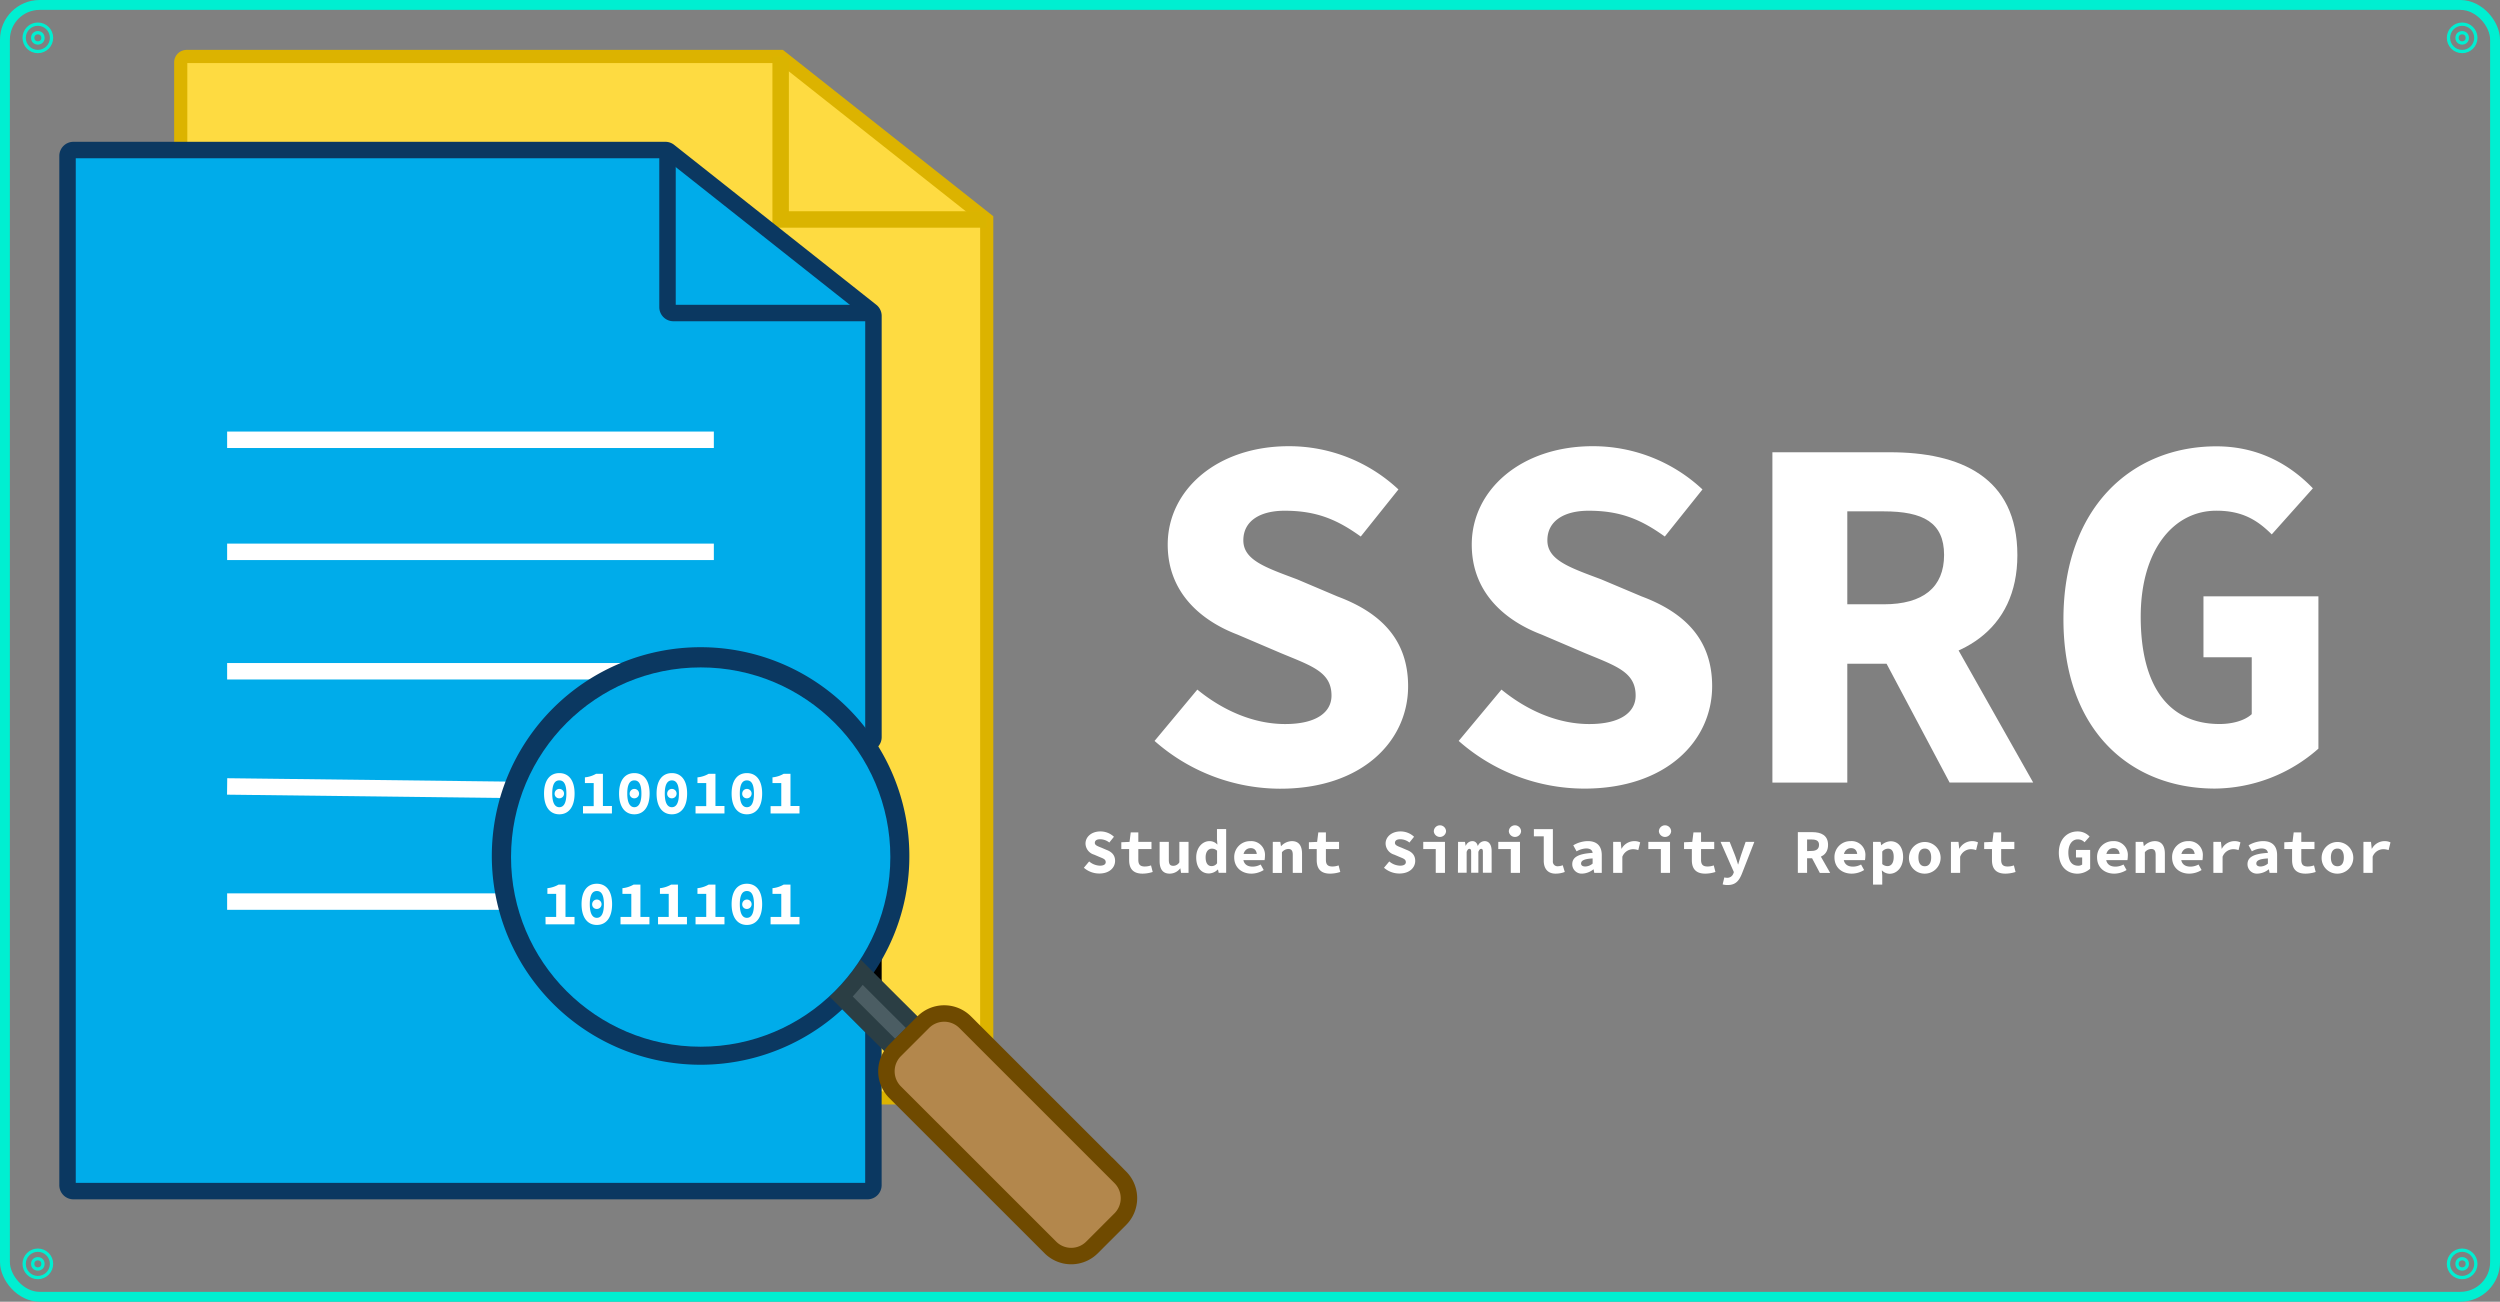 <svg xmlns="http://www.w3.org/2000/svg" viewBox="0 0 759.69 395.56"><rect x="0" y="0" width="759.69" height="395.56" fill="#808080" stroke="none"/><defs><style>.cls-1{fill:#fedb41;stroke:#dcb300;stroke-width:4px;}.cls-1,.cls-11,.cls-12,.cls-2,.cls-3,.cls-4,.cls-5,.cls-6,.cls-7,.cls-8,.cls-9{stroke-miterlimit:10;}.cls-11,.cls-12,.cls-2,.cls-3,.cls-5,.cls-6{fill:none;}.cls-2{stroke:#dab400;}.cls-2,.cls-3,.cls-4,.cls-5,.cls-6,.cls-8,.cls-9{stroke-width:5px;}.cls-3{stroke:#000;}.cls-13,.cls-4{fill:#00acea;}.cls-4,.cls-6,.cls-7{stroke:#0b3861;}.cls-5{stroke:#fff;}.cls-7{fill:#0b3861;stroke-width:6px;}.cls-8{fill:#4b5d63;stroke:#2b3e44;}.cls-9{fill:#b3874c;stroke:#6f4a00;}.cls-10{fill:#fff;}.cls-11,.cls-12{stroke:#00efd1;}.cls-11{stroke-width:3px;}</style></defs><g id="Layer_5" data-name="Layer 5"><path class="cls-1" d="M176.88,318.53H357.37L420,368.05V635H175.08V320.33A1.8,1.8,0,0,1,176.88,318.53Z" transform="translate(-120.16 -301.37)"/><polyline class="cls-2" points="237.22 17.16 237.22 66.69 299.82 66.69"/><path class="cls-3" d="M382.05,596.86a61.59,61.59,0,0,0,3.53-5.48v9Z" transform="translate(-120.16 -301.37)"/><path class="cls-4" d="M385.58,397.36v128a1.8,1.8,0,0,1-3.26,1.07,60.44,60.44,0,0,0-109.71,35c0,1,0,1.91.07,2.85a60.44,60.44,0,0,0,101.83,41.13,1.8,1.8,0,0,1,2.53,0l8,8a1.81,1.81,0,0,1,.53,1.28v46.83a1.81,1.81,0,0,1-1.81,1.8H142.48a1.8,1.8,0,0,1-1.8-1.8V348.77a1.8,1.8,0,0,1,1.8-1.81H322.35a1.81,1.81,0,0,1,1.12.39l61.42,48.59A1.81,1.81,0,0,1,385.58,397.36Z" transform="translate(-120.16 -301.37)"/><line class="cls-5" x1="69.02" y1="133.64" x2="216.92" y2="133.64"/><line class="cls-5" x1="69.02" y1="167.69" x2="216.92" y2="167.69"/><line class="cls-5" x1="190.46" y1="203.98" x2="69.02" y2="203.98"/><line class="cls-5" x1="69.02" y1="238.98" x2="155.87" y2="240.03"/><line class="cls-5" x1="154.05" y1="273.97" x2="69.02" y2="273.97"/><path class="cls-6" d="M323,347V394.7a1.79,1.79,0,0,0,1.79,1.79h60.81" transform="translate(-120.16 -301.37)"/><path class="cls-7" d="M393.49,561.48a60.08,60.08,0,0,1-7.91,29.9,61.59,61.59,0,0,1-3.53,5.48,59.38,59.38,0,0,1-6.26,7.36,60.44,60.44,0,0,1-103.11-39.89c-.05-.94-.07-1.89-.07-2.85a60.44,60.44,0,1,1,120.88,0Z" transform="translate(-120.16 -301.37)"/><path class="cls-8" d="M399,613.76l-6.81,6.81L385.58,614l-9.79-9.79a59.38,59.38,0,0,0,6.26-7.36l3.53,3.53,5.22,5.22Z" transform="translate(-120.16 -301.37)"/><path id="Handle" class="cls-9" d="M460.63,671.8,452,680.43a8.94,8.94,0,0,1-12.66,0l-47.21-47.19a9,9,0,0,1,0-12.67h0l6.81-6.81,1.81-1.81a9,9,0,0,1,12.66,0l47.21,47.2A9,9,0,0,1,460.63,671.8Z" transform="translate(-120.16 -301.37)"/><path class="cls-10" d="M471,526.52l13-15.6c7.58,6.21,16.95,10.47,26.68,10.47s14.09-3.73,14.09-8.64c0-7.22-6-9-15.47-12.95l-13.07-5.58C485.16,490,475,481.47,475,466.86c0-16.62,15-29.9,36.78-29.9a48.6,48.6,0,0,1,33.33,13.14l-11.45,14.31c-7.06-5.07-13.32-7.84-23.12-7.84-7.49,0-12.56,3.1-12.56,9,0,6,6.73,8.24,16.35,11.85l12.28,5.21c13.14,4.92,21.44,13.12,21.44,27.28,0,16.68-14,31.13-38.84,31.13A57.82,57.82,0,0,1,471,526.52Z" transform="translate(-120.16 -301.37)"/><path class="cls-10" d="M563.42,526.52l13-15.6c7.59,6.21,16.95,10.47,26.68,10.47s14.09-3.73,14.09-8.64c0-7.22-6-9-15.46-12.95l-13.07-5.58c-11.13-4.22-21.27-12.75-21.27-27.36,0-16.62,15-29.9,36.77-29.9a48.61,48.61,0,0,1,33.34,13.14l-11.45,14.31c-7.06-5.07-13.32-7.84-23.13-7.84-7.48,0-12.55,3.1-12.55,9,0,6,6.72,8.24,16.35,11.85L619,482.6c13.14,4.92,21.44,13.12,21.44,27.28,0,16.68-14,31.13-38.84,31.13A57.82,57.82,0,0,1,563.42,526.52Z" transform="translate(-120.16 -301.37)"/><path class="cls-10" d="M658.75,438.8h35.69c21.26,0,38.75,7.4,38.75,31.27,0,23.07-17.49,33-38.75,33H681.51v36.11H658.75ZM692.59,485c11.93,0,18.33-5.13,18.33-15s-6.4-13.24-18.33-13.24H681.51V485ZM706,482.52l32,56.65H712.6l-22.34-42.1Z" transform="translate(-120.16 -301.37)"/><path class="cls-10" d="M747.19,489.54C747.19,456,767.6,437,793.67,437c13.51,0,23,6.2,29.32,12.76l-12.5,14c-4.33-4.3-8.9-7.2-16.82-7.2-13.16,0-23,12.11-23,32.22,0,20.63,8.13,32.6,24,32.6,3.75,0,7.6-1,9.74-3V501.1H789.74V482.58h34.93v46.28A48.07,48.07,0,0,1,793.26,541C767.63,541,747.19,523.39,747.19,489.54Z" transform="translate(-120.16 -301.37)"/><path class="cls-10" d="M449.52,565.06l1.61-1.92a5.28,5.28,0,0,0,3.29,1.29c1.19,0,1.74-.46,1.74-1.06,0-.9-.74-1.11-1.91-1.6l-1.61-.69a3.6,3.6,0,0,1-2.62-3.37c0-2.05,1.84-3.69,4.53-3.69a6,6,0,0,1,4.11,1.62l-1.41,1.76a4.46,4.46,0,0,0-2.85-1c-.92,0-1.55.38-1.55,1.1s.83,1,2,1.46l1.51.65c1.62.6,2.65,1.61,2.65,3.36,0,2.06-1.73,3.84-4.79,3.84A7.13,7.13,0,0,1,449.52,565.06Z" transform="translate(-120.16 -301.37)"/><path class="cls-10" d="M463.28,562.72v-3.33H460.9v-2.08l2.5-.11.36-2.88h2.31v2.88h4v2.19h-4v3.29c0,1.44.61,2,2,2a5.55,5.55,0,0,0,1.86-.34l.51,2a10.28,10.28,0,0,1-3.08.51C464.34,566.85,463.28,565.19,463.28,562.72Z" transform="translate(-120.16 -301.37)"/><path class="cls-10" d="M472.54,563V557.2h2.8v5.46c0,1.25.33,1.81,1.37,1.81a2.15,2.15,0,0,0,1.83-1.07v-6.2h2.79v9.42h-2.28l-.2-1.35h-.08a4,4,0,0,1-3.17,1.58C473.45,566.85,472.54,565.4,472.54,563Z" transform="translate(-120.16 -301.37)"/><path class="cls-10" d="M483.66,561.92c0-3.09,2-4.95,4-4.95a3.09,3.09,0,0,1,2.37,1h.07l-.13-1.46v-3.21h2.79v13.3h-2.27l-.21-1h-.07a3.93,3.93,0,0,1-2.61,1.19C485.23,566.85,483.66,565,483.66,561.92Zm6.34,1.77v-3.8a2.21,2.21,0,0,0-1.58-.63c-1,0-1.9.83-1.9,2.62s.68,2.68,1.83,2.68A2,2,0,0,0,490,563.69Z" transform="translate(-120.16 -301.37)"/><path class="cls-10" d="M495.21,561.91a4.81,4.81,0,0,1,4.9-4.94,4.18,4.18,0,0,1,4.44,4.53,7.82,7.82,0,0,1-.12,1.25h-7.15v-1.88h5.26l-.44.54c0-1.52-.66-2.31-1.89-2.31s-2.29.93-2.29,2.81,1.06,2.81,2.9,2.81a5.17,5.17,0,0,0,2.42-.65l.93,1.68a7.21,7.21,0,0,1-3.73,1.1C497.5,566.85,495.21,565,495.21,561.91Z" transform="translate(-120.16 -301.37)"/><path class="cls-10" d="M506.93,557.2h2.28l.2,1.26h.08a4.54,4.54,0,0,1,3.26-1.49c2.13,0,3.07,1.46,3.07,3.83v5.82H513v-5.46c0-1.25-.36-1.81-1.38-1.81a2.64,2.64,0,0,0-1.91,1v6.29h-2.8Z" transform="translate(-120.16 -301.37)"/><path class="cls-10" d="M520.28,562.72v-3.33H517.9v-2.08l2.5-.11.36-2.88h2.31v2.88h4v2.19h-4v3.29c0,1.44.61,2,2,2a5.55,5.55,0,0,0,1.86-.34l.51,2a10.34,10.34,0,0,1-3.08.51C521.34,566.85,520.28,565.19,520.28,562.72Z" transform="translate(-120.16 -301.37)"/><path class="cls-10" d="M540.72,565.06l1.61-1.92a5.28,5.28,0,0,0,3.29,1.29c1.19,0,1.74-.46,1.74-1.06,0-.9-.74-1.11-1.91-1.6l-1.61-.69a3.61,3.61,0,0,1-2.63-3.37c0-2.05,1.85-3.69,4.54-3.69a6,6,0,0,1,4.11,1.62l-1.41,1.76a4.46,4.46,0,0,0-2.85-1c-.93,0-1.55.38-1.55,1.1s.83,1,2,1.46l1.51.65c1.62.6,2.65,1.61,2.65,3.36,0,2.06-1.73,3.84-4.8,3.84A7.1,7.1,0,0,1,540.72,565.06Z" transform="translate(-120.16 -301.37)"/><path class="cls-10" d="M556.45,559.39h-3.8V557.2h6.6v9.42h-2.8Zm-.59-5.37a1.86,1.86,0,0,1,3.72,0,1.87,1.87,0,0,1-3.72,0Z" transform="translate(-120.16 -301.37)"/><path class="cls-10" d="M563.23,557.2h2.1l.2,1.16h.07a2.14,2.14,0,0,1,2-1.39c.81,0,1.41.53,1.64,1.54a2.2,2.2,0,0,1,2.08-1.54c1.35,0,2.11,1.16,2.11,3v6.61h-2.66v-6.41c0-.59-.14-.86-.51-.86s-.6.3-.86.92v6.35h-2.19v-6.41c0-.59-.17-.86-.53-.86s-.59.3-.84.92v6.35h-2.65Z" transform="translate(-120.16 -301.37)"/><path class="cls-10" d="M579.25,559.39h-3.8V557.2h6.6v9.42h-2.8Zm-.59-5.37a1.86,1.86,0,0,1,3.72,0,1.87,1.87,0,0,1-3.72,0Z" transform="translate(-120.16 -301.37)"/><path class="cls-10" d="M589.27,562.94v-7.43h-3v-2.19h5.77v9.73a1.4,1.4,0,0,0,1.53,1.55,4.21,4.21,0,0,0,1.47-.31l.62,2.05a7.85,7.85,0,0,1-2.81.51C590.5,566.85,589.27,565.33,589.27,562.94Z" transform="translate(-120.16 -301.37)"/><path class="cls-10" d="M597.93,564c0-2.11,1.74-3.19,6.19-3.46-.09-.84-.73-1.35-2-1.35a6.58,6.58,0,0,0-2.88.88l-1-1.83a8.89,8.89,0,0,1,4.41-1.28c2.65,0,4.25,1.38,4.25,4.27v5.38h-2.28l-.2-1.06h-.07a5.78,5.78,0,0,1-3.35,1.29A2.85,2.85,0,0,1,597.93,564Zm6.19-.22v-1.55c-2.77.14-3.51.74-3.51,1.55,0,.6.51.9,1.3.9A3.61,3.61,0,0,0,604.12,563.79Z" transform="translate(-120.16 -301.37)"/><path class="cls-10" d="M610.36,557.2h2.29l.22,2.06h.07a4.39,4.39,0,0,1,3.82-2.29,3.92,3.92,0,0,1,1.81.38L618,559.7a4.91,4.91,0,0,0-1.67-.28,3.52,3.52,0,0,0-3.18,2.3v4.9h-2.79Z" transform="translate(-120.16 -301.37)"/><path class="cls-10" d="M624.85,559.39h-3.8V557.2h6.59v9.42h-2.79Zm-.59-5.37a1.86,1.86,0,0,1,3.72,0,1.87,1.87,0,0,1-3.72,0Z" transform="translate(-120.16 -301.37)"/><path class="cls-10" d="M634.27,562.72v-3.33H631.9v-2.08l2.5-.11.36-2.88h2.31v2.88h4v2.19h-4v3.29c0,1.44.61,2,2,2a5.6,5.6,0,0,0,1.86-.34l.51,2a10.34,10.34,0,0,1-3.08.51C635.34,566.85,634.27,565.19,634.27,562.72Z" transform="translate(-120.16 -301.37)"/><path class="cls-10" d="M643.63,570.12l.51-2.13a2.62,2.62,0,0,0,.72.11,1.93,1.93,0,0,0,2-1.22l.18-.5L643,557.2h2.77l1.59,4c.33.88.64,1.84.93,2.83h.08c.25-.94.57-1.91.86-2.83l1.38-4h2.65l-3.72,9.53c-.92,2.35-2,3.58-4.42,3.58A5.52,5.52,0,0,1,643.63,570.12Z" transform="translate(-120.16 -301.37)"/><path class="cls-10" d="M666.48,554.24h4.4c2.62,0,4.78.92,4.78,3.86s-2.16,4.07-4.78,4.07h-1.59v4.45h-2.81Zm4.17,5.71c1.48,0,2.27-.64,2.27-1.85s-.79-1.63-2.27-1.63h-1.36V560Zm1.66-.31,4,7h-3.14l-2.75-5.19Z" transform="translate(-120.16 -301.37)"/><path class="cls-10" d="M677.61,561.91a4.81,4.81,0,0,1,4.9-4.94A4.18,4.18,0,0,1,687,561.5a7.82,7.82,0,0,1-.12,1.25h-7.15v-1.88h5.26l-.44.54c0-1.52-.66-2.31-1.9-2.31s-2.28.93-2.28,2.81,1.06,2.81,2.89,2.81a5.21,5.21,0,0,0,2.43-.65l.93,1.68a7.24,7.24,0,0,1-3.74,1.1C679.89,566.85,677.61,565,677.61,561.91Z" transform="translate(-120.16 -301.37)"/><path class="cls-10" d="M689.33,557.2h2.28l.2,1h.07a4.32,4.32,0,0,1,2.81-1.19c2.35,0,3.78,1.89,3.78,4.79,0,3.24-2,5.09-4.09,5.09a3.37,3.37,0,0,1-2.32-1H692l.13,1.53v2.76h-2.8Zm6.28,4.59c0-1.69-.56-2.53-1.74-2.53a2.34,2.34,0,0,0-1.74.87v3.81a2.43,2.43,0,0,0,1.61.62C694.77,564.56,695.61,563.74,695.61,561.79Z" transform="translate(-120.16 -301.37)"/><path class="cls-10" d="M700.25,561.92a4.81,4.81,0,1,1,4.81,4.93A4.73,4.73,0,0,1,700.25,561.92Zm6.75,0c0-1.64-.65-2.69-1.94-2.69s-1.94,1-1.94,2.69.65,2.68,1.94,2.68S707,563.55,707,561.92Z" transform="translate(-120.16 -301.37)"/><path class="cls-10" d="M713,557.2h2.3l.22,2.06h.07a4.38,4.38,0,0,1,3.82-2.29,3.92,3.92,0,0,1,1.81.38l-.57,2.35a4.91,4.91,0,0,0-1.67-.28,3.52,3.52,0,0,0-3.18,2.3v4.9H713Z" transform="translate(-120.16 -301.37)"/><path class="cls-10" d="M725.47,562.72v-3.33H723.1v-2.08l2.5-.11.36-2.88h2.31v2.88h4v2.19h-4v3.29c0,1.44.6,2,2,2a5.65,5.65,0,0,0,1.86-.34l.51,2a10.34,10.34,0,0,1-3.08.51C726.54,566.85,725.47,565.19,725.47,562.72Z" transform="translate(-120.16 -301.37)"/><path class="cls-10" d="M745.79,560.5c0-4.13,2.52-6.48,5.73-6.48a4.92,4.92,0,0,1,3.62,1.57l-1.54,1.73a2.69,2.69,0,0,0-2.08-.88c-1.62,0-2.84,1.49-2.84,4s1,4,3,4a2,2,0,0,0,1.2-.36v-2.14H751v-2.29h4.31v5.71a5.94,5.94,0,0,1-3.88,1.5C748.31,566.85,745.79,564.68,745.79,560.5Z" transform="translate(-120.16 -301.37)"/><path class="cls-10" d="M757.41,561.91a4.8,4.8,0,0,1,4.9-4.94,4.19,4.19,0,0,1,4.44,4.53,7.82,7.82,0,0,1-.12,1.25h-7.15v-1.88h5.26l-.44.54c0-1.52-.66-2.31-1.9-2.31s-2.29.93-2.29,2.81,1.07,2.81,2.9,2.81a5.21,5.21,0,0,0,2.43-.65l.93,1.68a7.24,7.24,0,0,1-3.74,1.1C759.69,566.85,757.41,565,757.41,561.91Z" transform="translate(-120.16 -301.37)"/><path class="cls-10" d="M769.13,557.2h2.28l.2,1.26h.08a4.52,4.52,0,0,1,3.25-1.49c2.13,0,3.07,1.46,3.07,3.83v5.82h-2.8v-5.46c0-1.25-.36-1.81-1.38-1.81a2.63,2.63,0,0,0-1.9,1v6.29h-2.8Z" transform="translate(-120.16 -301.37)"/><path class="cls-10" d="M780.21,561.91a4.8,4.8,0,0,1,4.9-4.94,4.18,4.18,0,0,1,4.43,4.53,8.07,8.07,0,0,1-.11,1.25h-7.15v-1.88h5.26l-.44.54c0-1.52-.66-2.31-1.9-2.31s-2.29.93-2.29,2.81,1.07,2.81,2.9,2.81a5.21,5.21,0,0,0,2.43-.65l.93,1.68a7.24,7.24,0,0,1-3.74,1.1C782.49,566.85,780.21,565,780.21,561.91Z" transform="translate(-120.16 -301.37)"/><path class="cls-10" d="M792.75,557.2h2.3l.22,2.06h.07a4.37,4.37,0,0,1,3.82-2.29,4,4,0,0,1,1.81.38l-.57,2.35a4.91,4.91,0,0,0-1.67-.28,3.51,3.51,0,0,0-3.18,2.3v4.9h-2.8Z" transform="translate(-120.16 -301.37)"/><path class="cls-10" d="M803.12,564c0-2.11,1.75-3.19,6.2-3.46-.1-.84-.73-1.35-2-1.35a6.58,6.58,0,0,0-2.87.88l-1-1.83a8.92,8.92,0,0,1,4.41-1.28c2.65,0,4.26,1.38,4.26,4.27v5.38h-2.29l-.2-1.06h-.07a5.73,5.73,0,0,1-3.34,1.29A2.85,2.85,0,0,1,803.12,564Zm6.2-.22v-1.55c-2.77.14-3.52.74-3.52,1.55,0,.6.52.9,1.31.9A3.61,3.61,0,0,0,809.32,563.79Z" transform="translate(-120.16 -301.37)"/><path class="cls-10" d="M816.67,562.72v-3.33H814.3v-2.08l2.5-.11.36-2.88h2.31v2.88h4v2.19h-4v3.29c0,1.44.6,2,2,2a5.65,5.65,0,0,0,1.86-.34l.51,2a10.34,10.34,0,0,1-3.08.51C817.74,566.85,816.67,565.19,816.67,562.72Z" transform="translate(-120.16 -301.37)"/><path class="cls-10" d="M825.65,561.92a4.81,4.81,0,1,1,4.81,4.93A4.73,4.73,0,0,1,825.65,561.92Zm6.75,0c0-1.64-.65-2.69-1.94-2.69s-2,1-2,2.69.66,2.68,2,2.68S832.4,563.55,832.4,561.92Z" transform="translate(-120.16 -301.37)"/><path class="cls-10" d="M838.35,557.2h2.3l.22,2.06h.07a4.37,4.37,0,0,1,3.82-2.29,4,4,0,0,1,1.81.38L846,559.7a4.91,4.91,0,0,0-1.67-.28,3.5,3.5,0,0,0-3.18,2.3v4.9h-2.8Z" transform="translate(-120.16 -301.37)"/><rect class="cls-11" x="1.5" y="1.5" width="756.69" height="392.56" rx="10.55"/><circle class="cls-12" cx="748.19" cy="11.5" r="1.56"/><circle class="cls-12" cx="748.19" cy="11.5" r="4.16"/><circle class="cls-12" cx="748.19" cy="384.06" r="1.56"/><circle class="cls-12" cx="748.19" cy="384.06" r="4.16"/><circle class="cls-12" cx="11.5" cy="384.06" r="1.56"/><circle class="cls-12" cx="11.5" cy="384.06" r="4.16"/><circle class="cls-12" cx="11.5" cy="11.5" r="1.56"/><circle class="cls-12" cx="11.5" cy="11.5" r="4.16"/><circle class="cls-13" cx="212.92" cy="260.44" r="57.63"/><path class="cls-10" d="M285.48,542.51c0-4.11,1.85-6.21,4.64-6.21s4.64,2.1,4.64,6.21-1.84,6.31-4.64,6.31S285.48,546.6,285.48,542.51Zm6.79,0c0-3.14-.95-4-2.15-4s-2.15.91-2.15,4,.95,4.15,2.15,4.15S292.27,545.64,292.27,542.51Zm-3.57,0a1.43,1.43,0,1,1,1.42,1.45A1.38,1.38,0,0,1,288.7,542.47Z" transform="translate(-120.16 -301.37)"/><path class="cls-10" d="M297.32,546.33h3.25v-7H297.9v-1.74a8.38,8.38,0,0,0,3.41-1.09h2.06v9.8h2.74v2.26h-8.79Z" transform="translate(-120.16 -301.37)"/><path class="cls-10" d="M308.28,542.51c0-4.11,1.85-6.21,4.64-6.21s4.64,2.1,4.64,6.21-1.84,6.31-4.64,6.31S308.28,546.6,308.28,542.51Zm6.79,0c0-3.14-.95-4-2.15-4s-2.15.91-2.15,4,1,4.15,2.15,4.15S315.07,545.64,315.07,542.51Zm-3.57,0a1.43,1.43,0,1,1,1.42,1.45A1.38,1.38,0,0,1,311.5,542.47Z" transform="translate(-120.16 -301.37)"/><path class="cls-10" d="M319.68,542.51c0-4.11,1.85-6.21,4.64-6.21s4.64,2.1,4.64,6.21-1.84,6.31-4.64,6.31S319.68,546.6,319.68,542.51Zm6.79,0c0-3.14-1-4-2.15-4s-2.15.91-2.15,4,.95,4.15,2.15,4.15S326.47,545.64,326.47,542.51Zm-3.57,0a1.43,1.43,0,1,1,1.42,1.45A1.38,1.38,0,0,1,322.9,542.47Z" transform="translate(-120.16 -301.37)"/><path class="cls-10" d="M331.52,546.33h3.25v-7H332.1v-1.74a8.38,8.38,0,0,0,3.41-1.09h2.06v9.8h2.74v2.26h-8.79Z" transform="translate(-120.16 -301.37)"/><path class="cls-10" d="M342.48,542.51c0-4.11,1.85-6.21,4.64-6.21s4.64,2.1,4.64,6.21-1.84,6.31-4.64,6.31S342.48,546.6,342.48,542.51Zm6.79,0c0-3.14-.95-4-2.15-4s-2.15.91-2.15,4,.95,4.15,2.15,4.15S349.27,545.64,349.27,542.51Zm-3.57,0a1.43,1.43,0,1,1,1.42,1.45A1.38,1.38,0,0,1,345.7,542.47Z" transform="translate(-120.16 -301.37)"/><path class="cls-10" d="M354.32,546.33h3.25v-7H354.9v-1.74a8.38,8.38,0,0,0,3.41-1.09h2.06v9.8h2.74v2.26h-8.79Z" transform="translate(-120.16 -301.37)"/><path class="cls-10" d="M285.92,580h3.25v-7H286.5v-1.73a8.52,8.52,0,0,0,3.41-1.1H292V580h2.74v2.25h-8.79Z" transform="translate(-120.16 -301.37)"/><path class="cls-10" d="M296.88,576.13c0-4.11,1.85-6.21,4.64-6.21s4.64,2.1,4.64,6.21-1.84,6.31-4.64,6.31S296.88,580.22,296.88,576.13Zm6.79,0c0-3.14-.95-4-2.15-4s-2.14.91-2.14,4,.95,4.15,2.14,4.15S303.67,579.26,303.67,576.13Zm-3.57,0a1.43,1.43,0,1,1,1.42,1.45A1.38,1.38,0,0,1,300.1,576.09Z" transform="translate(-120.16 -301.37)"/><path class="cls-10" d="M308.72,580H312v-7H309.3v-1.73a8.52,8.52,0,0,0,3.41-1.1h2.06V580h2.74v2.25h-8.79Z" transform="translate(-120.16 -301.37)"/><path class="cls-10" d="M320.12,580h3.25v-7H320.7v-1.73a8.52,8.52,0,0,0,3.41-1.1h2.06V580h2.74v2.25h-8.79Z" transform="translate(-120.16 -301.37)"/><path class="cls-10" d="M331.52,580h3.25v-7H332.1v-1.73a8.52,8.52,0,0,0,3.41-1.1h2.06V580h2.74v2.25h-8.79Z" transform="translate(-120.16 -301.37)"/><path class="cls-10" d="M342.48,576.13c0-4.11,1.85-6.21,4.64-6.21s4.64,2.1,4.64,6.21-1.84,6.31-4.64,6.31S342.48,580.22,342.48,576.13Zm6.79,0c0-3.14-.95-4-2.15-4s-2.15.91-2.15,4,.95,4.15,2.15,4.15S349.27,579.26,349.27,576.13Zm-3.57,0a1.43,1.43,0,1,1,1.42,1.45A1.38,1.38,0,0,1,345.7,576.09Z" transform="translate(-120.16 -301.37)"/><path class="cls-10" d="M354.32,580h3.25v-7H354.9v-1.73a8.52,8.52,0,0,0,3.41-1.1h2.06V580h2.74v2.25h-8.79Z" transform="translate(-120.16 -301.37)"/></g></svg>